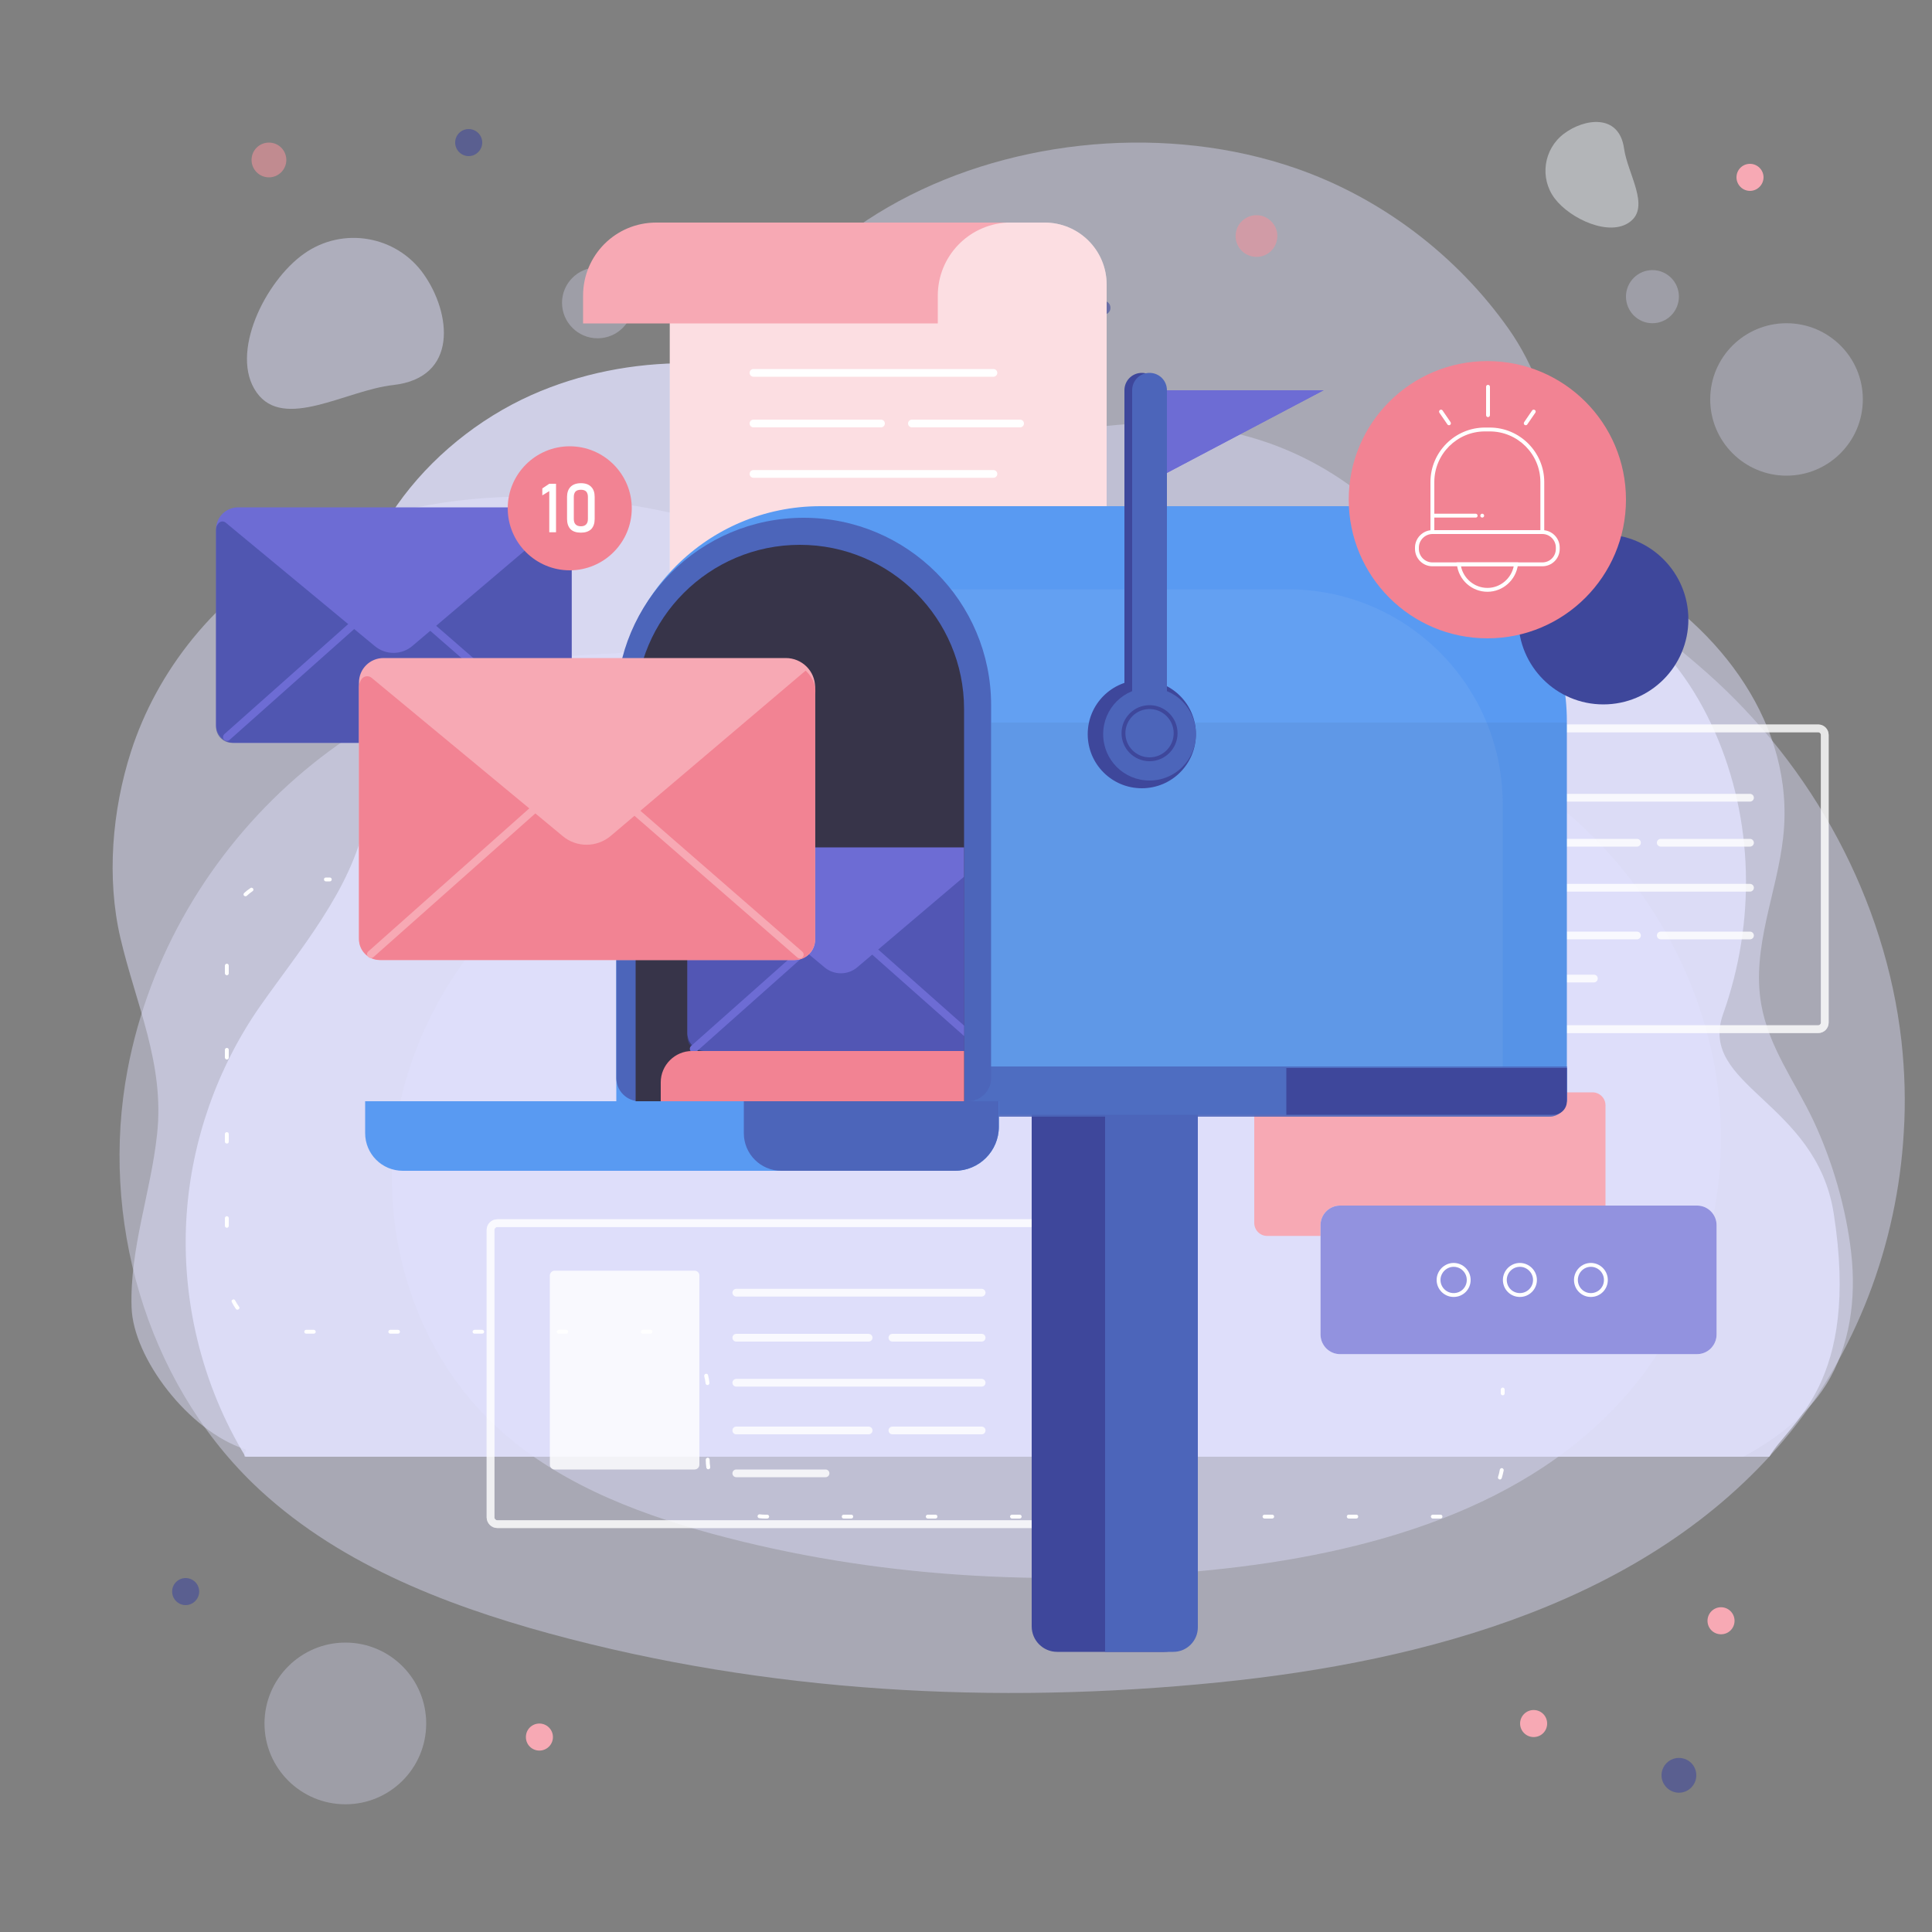 <svg version="1.2" xmlns="http://www.w3.org/2000/svg" viewBox="0 0 1000 1000" width="1000" height="1000">
	<rect x="0" y="0" width="1000" height="1000" fill="#808080" stroke="none"/>
	<title>2804529</title>
	<defs>
		<clipPath clipPathUnits="userSpaceOnUse" id="cp1">
			<path d="m499 570h-170v-203c0-46.94 38.06-85 85-85 46.94 0 85 38.06 85 85z"/>
		</clipPath>
		<clipPath clipPathUnits="userSpaceOnUse" id="cp2">
			<path d="m499 570h-170v-203c0-46.94 38.06-85 85-85 46.94 0 85 38.06 85 85z"/>
		</clipPath>
		<clipPath clipPathUnits="userSpaceOnUse" id="cp3">
			<path d="m499 570h-170v-203c0-46.94 38.06-85 85-85 46.94 0 85 38.06 85 85z"/>
		</clipPath>
	</defs>
	<style>
		.s0 { fill: #e1e2fe } 
		.s1 { fill: #ecf1f7 } 
		.s2 { fill: #3e479b } 
		.s3 { fill: #f7a9b4 } 
		.s4 { opacity: .58;fill: #ef929c } 
		.s5 { fill: #ffffff } 
		.s6 { opacity: .39;fill: #f7a9b4 } 
		.s7 { opacity: .66;fill: #ffffff } 
		.s8 { opacity: .74;fill: #6d6cd4 } 
		.s9 { fill: #4c65ba } 
		.s10 { fill: #599af2 } 
		.s11 { opacity: .07;fill: #373449 } 
		.s12 { fill: #373449 } 
		.s13 { fill: #6d6cd4 } 
		.s14 { opacity: .56;fill: #3e479b } 
		.s15 { fill: #f28393 } 
		.s16 { opacity: .59;fill: #3e479b } 
	</style>
	<g id="BACKGROUND">
		<g id="&lt;Group&gt;">
		</g>
		<g id="&lt;Group&gt;">
			<g id="&lt;Group&gt;">
				<g id="&lt;Group&gt;" style="opacity: .41">
					<g id="&lt;Group&gt;">
						<g id="&lt;Group&gt;">
							<path id="&lt;Path&gt;" class="s0" d="m985.4 586c1-15.7 0.5-31.5-1.2-47.1-8.3-73.3-45.9-142.4-101.3-191.2-19.7-17.4-42.2-33-55.1-56-21.6-38.6-20-83.1-46.8-121.3-26.9-38.2-66.1-68-110.3-83.3-131.8-45.7-316.3 28.6-299.6 187.4q0 0.9 0.1 2.4c2.3 33-23.6 60.8-56.6 61.5-121.5 2.9-226.2 96.7-248.6 215.4-14.4 76.3 9.2 160 65 214.1 41.7 40.3 97.7 62.4 153.7 77.7 112.2 30.5 230.3 36.9 346 25.2 108.3-10.9 222.5-42.1 292.6-125.4 37.4-44.4 58.8-101.4 62.1-159.4z"/>
						</g>
					</g>
				</g>
				<g id="&lt;Group&gt;" style="opacity: .41">
					<g id="&lt;Group&gt;">
						<g id="&lt;Group&gt;">
							<path id="&lt;Path&gt;" class="s0" d="m890.5 600.6c0.6-11.7 0.3-23.4-1-35-6.2-54.6-34.2-106.1-75.4-142.4-14.7-12.9-31.4-24.6-41-41.7-16.1-28.8-14.9-61.9-34.9-90.3-20-28.5-49.2-50.7-82.1-62.1-98.1-34-235.5 21.4-223.1 139.6q0.1 0.6 0.2 1.8c1.6 24.6-17.7 45.2-42.2 45.8-90.5 2.2-168.4 71.9-185.1 160.3-10.7 56.9 6.8 119.2 48.4 159.4 31.1 30.1 72.7 46.6 114.4 57.9 83.5 22.7 171.5 27.5 257.6 18.8 80.7-8.1 165.7-31.3 217.9-93.4 27.8-33.1 43.8-75.5 46.3-118.7z"/>
						</g>
					</g>
				</g>
				<g id="&lt;Group&gt;" style="opacity: .31">
					<path id="&lt;Path&gt;" class="s0" d="m964.2 206.7c0 21.8-17.7 39.5-39.5 39.5-21.8 0-39.5-17.7-39.5-39.5 0-21.8 17.7-39.4 39.5-39.4 21.8 0 39.5 17.6 39.5 39.4z"/>
				</g>
				<g id="&lt;Group&gt;" style="opacity: .31">
					<path id="&lt;Path&gt;" class="s0" d="m869 153.5c0 7.6-6.1 13.8-13.7 13.8-7.6 0-13.7-6.2-13.7-13.8 0-7.5 6.1-13.7 13.7-13.7 7.6 0 13.7 6.2 13.7 13.7z"/>
				</g>
				<g id="&lt;Group&gt;" style="opacity: .31">
					<path id="&lt;Path&gt;" class="s0" d="m327.7 156.7c0 10.2-8.2 18.4-18.4 18.4-10.1 0-18.4-8.2-18.4-18.4 0-10.1 8.3-18.3 18.4-18.3 10.2 0 18.4 8.2 18.4 18.3z"/>
				</g>
				<g id="&lt;Group&gt;" style="opacity: .31">
					<path id="&lt;Path&gt;" class="s0" d="m220.6 892.1c0 23.1-18.7 41.8-41.8 41.8-23.1 0-41.9-18.7-41.9-41.8 0-23.1 18.8-41.9 41.9-41.9 23.1 0 41.8 18.8 41.8 41.9z"/>
				</g>
			</g>
		</g>
		<g id="&lt;Group&gt;">
			<g id="&lt;Group&gt;">
				<g id="&lt;Group&gt;" style="opacity: .47">
					<path id="&lt;Path&gt;" class="s1" d="m809.5 69.2c-10.6 8-12.7 23-4.8 33.5 8 10.6 28.5 20.1 39 12.1 10.6-7.9-1.3-24.9-3.1-38-2.6-18.2-20.6-15.5-31.1-7.6z"/>
				</g>
				<g id="&lt;Group&gt;" style="opacity: .47">
					<path id="&lt;Path&gt;" class="s0" d="m219.3 141.9c-14.1-20-41.9-24.8-61.9-10.6-20.1 14.1-38.8 51.7-24.6 71.8 14.1 20 46.3-1.1 70.7-3.8 34-3.8 30-37.3 15.8-57.4z"/>
				</g>
			</g>
			<g id="&lt;Group&gt;">
				<g id="&lt;Group&gt;" style="opacity: .47">
					<path id="&lt;Path&gt;" class="s0" d="m945.2 716.7c12.5-20 15.6-44.7 13-68-2.6-23.2-9.7-47.6-19.6-68.7-9.5-20.1-23.1-37.9-27-60.2-5.1-29.5 8.3-57.8 11.4-86.7 6.3-57.5-32.6-108.2-80.8-135.6-39.2-22.2-85.1-30.6-130.2-30-40.5 0.6-81 7.8-120.3 17.4-37.8 9.4-74.8 21.6-114.5 17.8-33-3.3-62.7-17-93.5-27.2-73.3-24.4-162.2-27.8-229.3 9.3-43.1 23.9-73.2 62.6-86.6 104.2-9.8 30.5-12.7 65.5-5.5 96.4 8.1 34.7 23 65.2 19 101.7-3.2 30-14.2 59.2-13.2 89.6 0.8 26.1 29.3 63.7 58.6 73.4 1.6 0.5-1.2 2.7 0 3.9h775.7c16.8-9.1 32.6-21.1 42.8-37.3z"/>
				</g>
				<g id="&lt;Group&gt;">
					<g id="&lt;Group&gt;" style="opacity: .81">
						<path id="&lt;Path&gt;" class="s0" d="m949.1 627.9c-9.2-57.9-70.5-65.8-57.2-103.1 16.8-47.2 16-100.1-4.4-146.2-9.8-22.1-24.2-42.8-43.9-57-30.2-22-69.9-26.8-107.2-24-55.6 4.1-114.1 27.2-170 20.9-30.8-3.5-40.2-35.5-56.1-56.6-18-23.9-42.5-42.7-69.6-55.2-49.9-23-109.8-25.2-160.8-4.3-54.5 22.3-101.9 76.7-98.8 138.2 1.4 28.5 13.3 56.8 7.8 84.7-6.9 35.1-34.4 67.1-54.4 95.7-22 31.6-35.3 69.3-37.9 107.7-3 43.6 7.8 88 30.5 125.3h788.7c10-17.6 47.3-37.3 33.3-126.1z"/>
					</g>
				</g>
			</g>
		</g>
		<g id="&lt;Group&gt;" style="opacity: .58">
			<path id="&lt;Path&gt;" class="s2" d="m878 918.9c0 4.9-4 9-9 9-4.9 0-9-4.1-9-9 0-5 4.1-9 9-9 5 0 9 4 9 9z"/>
		</g>
		<path id="&lt;Path&gt;" class="s3" d="m800.8 892.1c0 3.9-3.1 7-7 7-3.8 0-7-3.1-7-7 0-3.9 3.2-7 7-7 3.9 0 7 3.1 7 7z"/>
		<path id="&lt;Path&gt;" class="s3" d="m286.2 899.1c0 3.9-3.2 7-7 7-3.9 0-7-3.1-7-7 0-3.9 3.1-7 7-7 3.8 0 7 3.1 7 7z"/>
		<path id="&lt;Path&gt;" class="s3" d="m897.8 838.9c0 3.9-3.1 7-7 7-3.9 0-7-3.1-7-7 0-3.8 3.1-7 7-7 3.9 0 7 3.2 7 7z"/>
		<path id="&lt;Path&gt;" class="s3" d="m912.8 91.8c0 3.8-3.2 7-7 7-3.9 0-7-3.2-7-7 0-3.9 3.1-7 7-7 3.8 0 7 3.1 7 7z"/>
		<path id="&lt;Path&gt;" class="s4" d="m148.2 82.8c0 4.9-4 9-9 9-5 0-9-4.1-9-9 0-5 4-9 9-9 5 0 9 4 9 9z"/>
		<g id="&lt;Group&gt;" style="opacity: .58">
			<path id="&lt;Path&gt;" class="s2" d="m249.6 73.8c0 3.8-3.2 7-7 7-3.9 0-7-3.2-7-7 0-3.9 3.1-7 7-7 3.8 0 7 3.1 7 7z"/>
		</g>
		<g id="&lt;Group&gt;" style="opacity: .58">
			<path id="&lt;Path&gt;" class="s2" d="m103.1 823.8c0 3.8-3.2 7-7 7-3.9 0-7-3.2-7-7 0-3.9 3.1-7 7-7 3.8 0 7 3.1 7 7z"/>
		</g>
		<g id="&lt;Group&gt;" style="opacity: .58">
			<path id="&lt;Path&gt;" class="s2" d="m-80 259c0 1.7-1.3 3-3 3-1.7 0-3-1.3-3-3 0-1.7 1.3-3 3-3 1.7 0 3 1.3 3 3z"/>
		</g>
		<path id="&lt;Path&gt;" class="s4" d="m660.9 124.4c-1.2 5.9-7 9.6-12.8 8.3-5.8-1.2-9.6-6.9-8.3-12.8 1.2-5.8 7-9.5 12.8-8.3 5.8 1.3 9.6 7 8.3 12.8z"/>
		<g id="&lt;Group&gt;" style="opacity: .58">
			<path id="&lt;Path&gt;" class="s2" d="m574.7 160.1c-0.4 1.9-2.3 3.1-4.3 2.7-1.9-0.4-3.1-2.3-2.7-4.3 0.4-1.9 2.3-3.1 4.3-2.7 1.9 0.4 3.1 2.3 2.7 4.3z"/>
		</g>
	</g>
	<g id="OBJECTS">
		<g id="&lt;Group&gt;">
			<g id="&lt;Group&gt;">
				<g id="&lt;Group&gt;">
					<path id="&lt;Path&gt;" class="s5" d="m540.7 356h-161.8c-17.8 0-32.2-14.4-32.2-32.1v-176.6c0-17.8 14.4-32.1 32.2-32.1h161.8c17.7 0 32.1 14.3 32.1 32.1v176.6c0 17.7-14.4 32.1-32.1 32.1z"/>
				</g>
				<path id="&lt;Path&gt;" class="s6" d="m540.7 356h-161.8c-17.8 0-32.2-14.4-32.2-32.1v-176.6c0-17.8 14.4-32.1 32.2-32.1h161.8c17.7 0 32.1 14.3 32.1 32.1v176.6c0 17.7-14.4 32.1-32.1 32.1z"/>
				<g id="&lt;Group&gt;">
					<path id="&lt;Path&gt;" class="s3" d="m521.2 115.2h-181.6c-20.9 0-37.8 16.9-37.8 37.8v14.4h183.6v-14.4c0-20.2 15.8-36.7 35.8-37.8z"/>
				</g>
				<path id="&lt;Path&gt;" class="s5" d="m514.2 195h-124.2c-1.1 0-2-0.9-2-2 0-1.1 0.9-2 2-2h124.2c1.1 0 2 0.9 2 2 0 1.1-0.9 2-2 2z"/>
				<path id="&lt;Path&gt;" class="s5" d="m514.2 247.3h-124.2c-1.1 0-2-0.9-2-2 0-1.1 0.9-2 2-2h124.2c1.1 0 2 0.9 2 2 0 1.1-0.9 2-2 2z"/>
				<path id="&lt;Path&gt;" class="s5" d="m456 221.2h-66c-1.1 0-2-0.9-2-2 0-1.1 0.9-2 2-2h66c1.1 0 2 0.9 2 2 0 1.1-0.9 2-2 2z"/>
				<path id="&lt;Path&gt;" class="s5" d="m528 221.2h-56c-1.1 0-2-0.9-2-2 0-1.1 0.9-2 2-2h56c1.1 0 2 0.9 2 2 0 1.1-0.9 2-2 2z"/>
			</g>
			<g id="&lt;Group&gt;">
				<g id="&lt;Group&gt;" style="opacity: .81">
					<path id="&lt;Path&gt;" class="s5" d="m508.1 694.4h-46.2c-1.1 0-2-0.9-2-2 0-1.1 0.9-2 2-2h46.2c1.1 0 2 0.9 2 2 0 1.1-0.9 2-2 2z"/>
					<path id="&lt;Path&gt;" class="s5" d="m508.1 742.4h-46.2c-1.1 0-2-0.9-2-2 0-1.1 0.9-2 2-2h46.2c1.1 0 2 0.9 2 2 0 1.1-0.9 2-2 2z"/>
					<g id="&lt;Group&gt;">
						<g id="&lt;Group&gt;">
							<g id="&lt;Group&gt;">
								<path id="&lt;Compound Path&gt;" fill-rule="evenodd" class="s5" d="m543.4 790.9h-286c-3 0-5.5-2.5-5.5-5.5v-148.8c0-3 2.5-5.5 5.5-5.5h286c3 0 5.4 2.5 5.4 5.5v148.8c0 3-2.4 5.5-5.4 5.5zm-286-155.8c-0.8 0-1.5 0.7-1.5 1.5v148.8c0 0.8 0.7 1.5 1.5 1.5h286c0.8 0 1.4-0.7 1.4-1.5v-148.8c0-0.8-0.6-1.5-1.4-1.5z"/>
								<path id="&lt;Compound Path&gt;" fill-rule="evenodd" class="s7" d="m543.4 790.9h-286c-3 0-5.5-2.5-5.5-5.5v-148.8c0-3 2.5-5.5 5.5-5.5h286c3 0 5.4 2.5 5.4 5.5v148.8c0 3-2.4 5.5-5.4 5.5zm-286-155.8c-0.8 0-1.5 0.7-1.5 1.5v148.8c0 0.8 0.7 1.5 1.5 1.5h286c0.8 0 1.4-0.7 1.4-1.5v-148.8c0-0.8-0.6-1.5-1.4-1.5z"/>
							</g>
						</g>
						<g id="&lt;Group&gt;">
							<path id="&lt;Path&gt;" class="s5" d="m287.1 760.6h72.4c1.4 0 2.5-1.1 2.5-2.5v-97.9c0-1.4-1.1-2.5-2.5-2.5h-72.4c-1.4 0-2.5 1.1-2.5 2.5v97.9c0 1.4 1.1 2.5 2.5 2.5z"/>
						</g>
						<path id="&lt;Path&gt;" class="s5" d="m508.1 671.1h-127c-1.1 0-2-0.9-2-2 0-1.1 0.9-2 2-2h127c1.1 0 2 0.9 2 2 0 1.1-0.9 2-2 2z"/>
						<path id="&lt;Path&gt;" class="s5" d="m508.1 717.7h-127c-1.1 0-2-0.9-2-2 0-1.1 0.9-2 2-2h127c1.1 0 2 0.9 2 2 0 1.1-0.9 2-2 2z"/>
						<path id="&lt;Path&gt;" class="s5" d="m449.6 694.4h-68.5c-1.1 0-2-0.9-2-2 0-1.1 0.9-2 2-2h68.5c1.1 0 2 0.9 2 2 0 1.1-0.9 2-2 2z"/>
						<path id="&lt;Path&gt;" class="s5" d="m449.6 742.4h-68.5c-1.1 0-2-0.9-2-2 0-1.1 0.9-2 2-2h68.5c1.1 0 2 0.9 2 2 0 1.1-0.9 2-2 2z"/>
						<path id="&lt;Path&gt;" class="s5" d="m427.3 764.6h-46.2c-1.1 0-2-0.9-2-2 0-1.1 0.9-2 2-2h46.2c1.1 0 2 0.9 2 2 0 1.1-0.9 2-2 2z"/>
					</g>
				</g>
				<g id="&lt;Group&gt;" style="opacity: .81">
					<path id="&lt;Path&gt;" class="s5" d="m905.8 438.2h-46.2c-1.1 0-2-0.9-2-2 0-1.1 0.9-2 2-2h46.2c1.1 0 2 0.9 2 2 0 1.1-0.9 2-2 2z"/>
					<path id="&lt;Path&gt;" class="s5" d="m905.8 486.2h-46.2c-1.1 0-2-0.9-2-2 0-1.1 0.9-2 2-2h46.2c1.1 0 2 0.9 2 2 0 1.1-0.9 2-2 2z"/>
					<g id="&lt;Group&gt;">
						<g id="&lt;Group&gt;">
							<g id="&lt;Group&gt;">
								<path id="&lt;Compound Path&gt;" fill-rule="evenodd" class="s5" d="m941.1 534.7h-286.1c-3 0-5.4-2.4-5.4-5.4v-148.9c0-3 2.4-5.4 5.4-5.4h286.1c3 0 5.4 2.4 5.4 5.4v148.9c0 3-2.4 5.4-5.4 5.4zm-286.1-155.7c-0.8 0-1.4 0.6-1.4 1.4v148.9c0 0.8 0.6 1.4 1.4 1.4h286.1c0.7 0 1.4-0.6 1.4-1.4v-148.9c0-0.8-0.7-1.4-1.4-1.4z"/>
								<path id="&lt;Compound Path&gt;" fill-rule="evenodd" class="s7" d="m941.1 534.7h-286.1c-3 0-5.4-2.4-5.4-5.4v-148.9c0-3 2.4-5.4 5.4-5.4h286.1c3 0 5.4 2.4 5.4 5.4v148.9c0 3-2.4 5.4-5.4 5.4zm-286.1-155.7c-0.8 0-1.4 0.6-1.4 1.4v148.9c0 0.8 0.6 1.4 1.4 1.4h286.1c0.7 0 1.4-0.6 1.4-1.4v-148.9c0-0.8-0.7-1.4-1.4-1.4z"/>
							</g>
						</g>
						<g id="&lt;Group&gt;">
							<path id="&lt;Path&gt;" class="s5" d="m684.7 504.5h72.5c1.3 0 2.4-1.2 2.4-2.5v-98c0-1.3-1.1-2.4-2.4-2.4h-72.5c-1.3 0-2.4 1.1-2.4 2.4v98c0 1.3 1.1 2.5 2.4 2.5z"/>
						</g>
						<path id="&lt;Path&gt;" class="s5" d="m905.8 414.9h-127c-1.1 0-2-0.9-2-2 0-1.1 0.9-2 2-2h127c1.1 0 2 0.9 2 2 0 1.1-0.9 2-2 2z"/>
						<path id="&lt;Path&gt;" class="s5" d="m905.8 461.5h-127c-1.1 0-2-0.9-2-2 0-1.1 0.9-2 2-2h127c1.1 0 2 0.9 2 2 0 1.1-0.9 2-2 2z"/>
						<path id="&lt;Path&gt;" class="s5" d="m847.3 438.2h-68.5c-1.1 0-2-0.9-2-2 0-1.1 0.9-2 2-2h68.5c1.1 0 2 0.9 2 2 0 1.1-0.9 2-2 2z"/>
						<path id="&lt;Path&gt;" class="s5" d="m847.3 486.2h-68.5c-1.1 0-2-0.9-2-2 0-1.1 0.9-2 2-2h68.5c1.1 0 2 0.9 2 2 0 1.1-0.9 2-2 2z"/>
						<path id="&lt;Path&gt;" class="s5" d="m825 508.5h-46.2c-1.1 0-2-0.9-2-2 0-1.2 0.9-2 2-2h46.2c1.1 0 2 0.8 2 2 0 1.1-0.9 2-2 2z"/>
					</g>
				</g>
				<g id="&lt;Group&gt;">
					<path id="&lt;Path&gt;" class="s3" d="m824.3 639.7h-168.5c-3.6 0-6.6-3-6.6-6.7v-60.9c0-3.7 3-6.7 6.6-6.7h168.5c3.7 0 6.7 3 6.7 6.7v60.9c0 3.7-3 6.7-6.7 6.7z"/>
					<g id="&lt;Group&gt;">
						<g id="&lt;Group&gt;">
							<g id="&lt;Group&gt;">
								<g id="&lt;Group&gt;">
									<path id="&lt;Path&gt;" class="s5" d="m693.6 624h184.8c5.6 0 10.1 4.6 10.1 10.1v56.6c0 5.6-4.5 10.2-10.1 10.2h-184.8c-5.6 0-10.1-4.6-10.1-10.2v-56.6c0-5.5 4.5-10.1 10.1-10.1z"/>
								</g>
								<path id="&lt;Path&gt;" class="s8" d="m693.6 624h184.8c5.6 0 10.1 4.6 10.1 10.1v56.6c0 5.6-4.5 10.2-10.1 10.2h-184.8c-5.6 0-10.1-4.6-10.1-10.2v-56.6c0-5.5 4.5-10.1 10.1-10.1z"/>
							</g>
							<g id="&lt;Group&gt;">
								<g id="&lt;Group&gt;">
									<path id="&lt;Compound Path&gt;" fill-rule="evenodd" class="s5" d="m823.4 671.3c-4.8 0-8.7-3.9-8.7-8.8 0-4.8 3.9-8.8 8.7-8.8 4.9 0 8.8 4 8.8 8.8 0 4.9-3.9 8.8-8.8 8.8zm0-15.6c-3.7 0-6.7 3.1-6.7 6.8 0 3.8 3 6.8 6.7 6.8 3.8 0 6.8-3 6.8-6.8 0-3.7-3-6.8-6.8-6.8z"/>
									<path id="&lt;Compound Path&gt;" fill-rule="evenodd" class="s5" d="m786.7 671.3c-4.9 0-8.8-3.9-8.8-8.8 0-4.8 3.9-8.8 8.8-8.8 4.8 0 8.8 4 8.8 8.8 0 4.9-4 8.8-8.8 8.8zm0-15.6c-3.8 0-6.8 3.1-6.8 6.8 0 3.8 3 6.8 6.8 6.8 3.7 0 6.8-3 6.8-6.8 0-3.7-3.1-6.8-6.8-6.8z"/>
									<path id="&lt;Compound Path&gt;" fill-rule="evenodd" class="s5" d="m752.4 671.3c-4.8 0-8.8-3.9-8.8-8.8 0-4.8 4-8.8 8.8-8.8 4.9 0 8.8 4 8.8 8.8 0 4.9-3.9 8.8-8.8 8.8zm0-15.6c-3.7 0-6.8 3.1-6.8 6.8 0 3.8 3.1 6.8 6.8 6.8 3.8 0 6.8-3 6.8-6.8 0-3.7-3-6.8-6.8-6.8z"/>
								</g>
							</g>
						</g>
					</g>
				</g>
				<g id="&lt;Group&gt;">
					<path id="&lt;Path&gt;" class="s5" d="m170.7 456.2h-2c-0.6 0-1-0.4-1-1 0-0.6 0.4-1 1-1h2c0.5 0 1 0.4 1 1 0 0.6-0.5 1-1 1z"/>
					<path id="&lt;Compound Path&gt;" class="s5" d="m745.6 786h-4c-0.5 0-1-0.5-1-1 0-0.6 0.5-1 1-1h4c0.6 0 1 0.4 1 1 0 0.5-0.4 1-1 1zm-43.6 0h-3.9c-0.6 0-1-0.5-1-1 0-0.6 0.4-1 1-1h3.9c0.6 0 1 0.4 1 1 0 0.5-0.4 1-1 1zm-43.5 0h-4c-0.5 0-1-0.5-1-1 0-0.6 0.5-1 1-1h4c0.5 0 1 0.4 1 1 0 0.5-0.5 1-1 1zm-43.6 0h-4c-0.5 0-1-0.5-1-1 0-0.6 0.5-1 1-1h4c0.6 0 1 0.4 1 1 0 0.5-0.4 1-1 1zm-43.6 0h-3.9c-0.6 0-1-0.5-1-1 0-0.6 0.4-1 1-1h3.9c0.6 0 1 0.4 1 1 0 0.5-0.4 1-1 1zm-43.5 0h-4c-0.5 0-1-0.5-1-1 0-0.6 0.5-1 1-1h4c0.5 0 1 0.4 1 1 0 0.5-0.5 1-1 1zm-43.6 0h-4c-0.5 0-1-0.5-1-1 0-0.6 0.5-1 1-1h4c0.6 0 1 0.4 1 1 0 0.5-0.4 1-1 1zm-43.6 0h-3.9c-0.6 0-1-0.5-1-1 0-0.6 0.4-1 1-1h3.9c0.6 0 1 0.4 1 1 0 0.5-0.4 1-1 1zm-43.5 0h-1.2q-1.5 0-2.9-0.2c-0.5 0-0.9-0.5-0.9-1.1 0.1-0.5 0.5-0.9 1.1-0.9q1.3 0.2 2.7 0.2h1.2c0.5 0 1 0.4 1 1 0 0.5-0.5 1-1 1zm379.2-20.2q-0.1 0-0.3-0.1c-0.5-0.2-0.8-0.7-0.6-1.3q0.6-1.8 0.9-3.7c0.1-0.5 0.7-0.9 1.2-0.8 0.6 0.2 0.9 0.7 0.8 1.2q-0.4 2-1 4c-0.2 0.4-0.6 0.7-1 0.7zm-409.7-5.3c-0.5 0-0.9-0.4-1-0.9q-0.3-2-0.3-4.1c0-0.5 0.5-1 1-1q0 0 0 0c0.6 0 1 0.5 1 1q0 1.9 0.3 3.8c0.1 0.6-0.3 1.1-0.9 1.2q0 0-0.1 0zm-0.4-43.6c-0.5 0-1-0.4-1-0.9q-0.2-1.9-0.7-3.7c-0.1-0.6 0.3-1.1 0.8-1.2 0.5-0.2 1.1 0.2 1.2 0.7q0.5 2 0.7 4c0 0.6-0.4 1.1-0.9 1.1q-0.1 0-0.1 0zm-29.5-26.6h-4c-0.5 0-1-0.4-1-1 0-0.5 0.5-1 1-1h4c0.6 0 1 0.5 1 1 0 0.6-0.4 1-1 1zm-43.6 0h-3.9c-0.6 0-1-0.4-1-1 0-0.5 0.4-1 1-1h3.9c0.6 0 1 0.5 1 1 0 0.6-0.4 1-1 1zm-43.5 0h-4c-0.5 0-1-0.4-1-1 0-0.5 0.5-1 1-1h4c0.5 0 1 0.5 1 1 0 0.6-0.5 1-1 1zm-43.6 0h-4c-0.5 0-1-0.4-1-1 0-0.5 0.5-1 1-1h4c0.6 0 1 0.5 1 1 0 0.6-0.4 1-1 1zm-43.6 0h-3.9c-0.6 0-1-0.4-1-1 0-0.5 0.4-1 1-1h3.9c0.6 0 1 0.5 1 1 0 0.6-0.4 1-1 1zm-39.5-12.4c-0.3 0-0.6-0.1-0.8-0.4q-1.2-1.7-2.1-3.5c-0.3-0.5-0.1-1.1 0.4-1.3 0.5-0.3 1.1-0.1 1.3 0.4q0.9 1.7 2 3.2c0.4 0.5 0.3 1.1-0.2 1.4q-0.3 0.2-0.6 0.2zm-5.5-42.4c-0.5 0-1-0.5-1-1v-4c0-0.5 0.5-1 1-1 0.6 0 1 0.5 1 1v4c0 0.5-0.4 1-1 1zm0-43.6c-0.5 0-1-0.4-1-1v-3.9c0-0.6 0.5-1 1-1 0.6 0 1 0.4 1 1v3.9c0 0.6-0.4 1-1 1zm0-43.5c-0.5 0-1-0.5-1-1v-4c0-0.6 0.5-1 1-1 0.6 0 1 0.4 1 1v4c0 0.5-0.4 1-1 1zm0-43.6c-0.5 0-1-0.5-1-1v-4c0-0.5 0.5-1 1-1 0.6 0 1 0.5 1 1v4c0 0.5-0.4 1-1 1zm9.6-40.9c-0.2 0-0.5-0.1-0.7-0.3-0.4-0.4-0.3-1 0.1-1.4q1.5-1.4 3.2-2.5c0.4-0.4 1-0.2 1.4 0.2 0.3 0.5 0.2 1.1-0.3 1.4q-1.6 1.1-3 2.4-0.3 0.2-0.7 0.2z"/>
					<path id="&lt;Path&gt;" class="s5" d="m777.8 722.2c-0.5 0-1-0.4-1-1v-2c0-0.5 0.5-1 1-1 0.6 0 1 0.5 1 1v2c0 0.6-0.4 1-1 1z"/>
				</g>
			</g>
		</g>
		<g id="&lt;Group&gt;">
			<g id="&lt;Group&gt;">
				<g id="&lt;Group&gt;">
					<g id="&lt;Clip Group&gt;" clip-path="url(#cp1)">
					</g>
				</g>
			</g>
			<g id="&lt;Group&gt;">
				<g id="&lt;Group&gt;">
					<path id="&lt;Path&gt;" class="s2" d="m602.4 855h-55.2c-7.3 0-13.2-5.9-13.2-13.2v-295.8h86v291.4c0 9.7-7.9 17.6-17.6 17.6z"/>
					<g id="&lt;Group&gt;">
						<path id="&lt;Path&gt;" class="s9" d="m607.3 855h-35.3v-309h48v296.3c0 7-5.7 12.7-12.7 12.7z"/>
					</g>
				</g>
				<g id="&lt;Group&gt;">
					<g id="&lt;Group&gt;">
						<path id="&lt;Path&gt;" class="s10" d="m424.6 262h275.1c61.5 0 111.3 49.8 111.3 111.3v195.6c0 4.5-3.6 8.1-8.1 8.1h-483c-0.5 0-0.9-0.4-0.9-0.9v-208.5c0-58.3 47.3-105.6 105.6-105.6z"/>
					</g>
					<g id="&lt;Group&gt;" style="opacity: .07">
						<path id="&lt;Path&gt;" class="s1" d="m458.6 305h207.9c61.5 0 111.3 49.8 111.3 111.3v152.6c0 4.5-3.6 8.1-8.1 8.1h-415.8c-0.5 0-0.9-0.4-0.9-0.9v-165.5c0-58.3 47.3-105.6 105.6-105.6z"/>
					</g>
					<g id="&lt;Group&gt;" style="opacity: .65">
						<path id="&lt;Path&gt;" class="s9" d="m801.8 578h-303.8v-26h313v16.8c0 5.1-4.1 9.2-9.2 9.2z"/>
					</g>
					<g id="&lt;Group&gt;" style="opacity: .65">
						<path id="&lt;Path&gt;" class="s9" d="m801.8 578h-303.8v-26h313v16.8c0 5.1-4.1 9.2-9.2 9.2z"/>
					</g>
					<path id="&lt;Path&gt;" class="s2" d="m804.1 577h-138.3v-24.2h145.2v17.3c0 3.8-3.1 6.9-6.9 6.9z"/>
					<path id="&lt;Path&gt;" class="s11" d="m811 552h-298v-178h298z"/>
				</g>
				<g id="&lt;Group&gt;">
					<g id="&lt;Group&gt;">
						<path id="&lt;Path&gt;" class="s9" d="m501 570h-170c-6.6 0-12-5.4-12-12v-193c0-53.6 43.4-97 97-97 53.6 0 97 43.4 97 97v193c0 6.6-5.4 12-12 12z"/>
					</g>
					<path id="&lt;Path&gt;" class="s12" d="m499 570h-170v-203c0-46.9 38.1-85 85-85 46.9 0 85 38.1 85 85z"/>
					<g id="&lt;Clip Group&gt;" clip-path="url(#cp2)">
						<g id="&lt;Group&gt;">
							<path id="&lt;Path&gt;" class="s13" d="m505.8 544h-140.8c-5.1 0-9.2-4.1-9.2-9.2v-84.7c0-6.4 5.1-11.5 11.5-11.5h133.8c7.7 0 13.9 6.2 13.9 13.9v82.3c0 5.1-4.1 9.2-9.2 9.2z"/>
							<path id="&lt;Path&gt;" class="s14" d="m507.8 544h-72.4-72.4c-4 0-7.2-3.2-7.2-7.2v-88.1c0-1.1 0.4-2.2 1.1-3 0.8-0.9 2.3-1 3.2-0.2l55.4 45.8 11.4 9.5c4.9 4 12 4 16.9-0.2l67.9-57.6c4.3 4 3.3 8.1 3.3 8.1v85.7c0 4-3.2 7.2-7.2 7.2z"/>
							<path id="&lt;Path&gt;" class="s13" d="m359.1 544.9c-0.6 0-1.1-0.2-1.5-0.7-0.8-0.8-0.7-2.1 0.1-2.8l59.8-53.1c0.8-0.7 2-0.7 2.8 0.2 0.7 0.8 0.6 2-0.2 2.8l-59.7 53.1c-0.4 0.3-0.9 0.5-1.3 0.5z"/>
							<path id="&lt;Path&gt;" class="s13" d="m509.5 544.9c-0.4 0-0.9-0.2-1.3-0.5l-58-51.4c-0.8-0.8-0.9-2-0.2-2.9 0.8-0.8 2-0.9 2.9-0.1l58 51.4c0.8 0.7 0.9 2 0.1 2.8-0.4 0.5-0.9 0.7-1.5 0.7z"/>
						</g>
						<path id="&lt;Path&gt;" class="s15" d="m500 570h-158v-9.8c0-8.9 7.3-16.2 16.2-16.2h141.8z"/>
					</g>
				</g>
				<g id="&lt;Group&gt;">
					<g id="&lt;Group&gt;">
						<path id="&lt;Path&gt;" class="s10" d="m494.2 606h-285.7c-10.8 0-19.5-8.7-19.5-19.5v-16.5h328v13.2c0 12.6-10.2 22.8-22.8 22.8z"/>
					</g>
					<g id="&lt;Group&gt;">
						<path id="&lt;Path&gt;" class="s9" d="m494.2 606h-89.7c-10.8 0-19.5-8.7-19.5-19.5v-16.5h132v13.2c0 12.6-10.2 22.8-22.8 22.8z"/>
					</g>
				</g>
				<g id="&lt;Group&gt;">
					<path id="&lt;Path&gt;" class="s2" d="m619 380c0 15.5-12.5 28-28 28-15.5 0-28-12.5-28-28 0-15.5 12.5-28 28-28 15.5 0 28 12.5 28 28z"/>
					<path id="&lt;Path&gt;" class="s2" d="m591 389c-5 0-9-4-9-9v-178c0-5 4-9 9-9 5 0 9 4 9 9v178c0 5-4 9-9 9z"/>
					<g id="&lt;Group&gt;">
						<path id="&lt;Path&gt;" class="s9" d="m619 380c0 13.3-10.7 24-24 24-13.3 0-24-10.7-24-24 0-13.3 10.7-24 24-24 13.3 0 24 10.7 24 24z"/>
					</g>
					<path id="&lt;Path&gt;" class="s13" d="m603 245.3v-43.3h82.1z"/>
					<path id="&lt;Path&gt;" class="s13" d="m603 245.3v-43.3h82.1z"/>
					<g id="&lt;Group&gt;">
						<path id="&lt;Path&gt;" class="s9" d="m595 389c-5 0-9-4-9-9v-178c0-5 4-9 9-9 5 0 9 4 9 9v178c0 5-4 9-9 9z"/>
					</g>
					<path id="&lt;Compound Path&gt;" fill-rule="evenodd" class="s2" d="m595 394c-8 0-14.5-6.5-14.5-14.5 0-8 6.5-14.5 14.5-14.5 8 0 14.5 6.5 14.5 14.5 0 8-6.5 14.5-14.5 14.5zm0-27c-6.9 0-12.5 5.6-12.5 12.5 0 6.9 5.6 12.5 12.5 12.5 6.9 0 12.5-5.6 12.5-12.5 0-6.9-5.6-12.5-12.5-12.5z"/>
				</g>
			</g>
			<g id="&lt;Group&gt;">
				<g id="&lt;Group&gt;">
					<g id="&lt;Clip Group&gt;" clip-path="url(#cp3)">
					</g>
				</g>
			</g>
		</g>
		<g id="&lt;Group&gt;">
			<g id="&lt;Group&gt;">
				<path id="&lt;Path&gt;" class="s13" d="m286.7 384.5h-165.7c-5.1 0-9.2-4.2-9.2-9.3v-101.1c0-6.4 5.1-11.5 11.5-11.5h158.6c7.7 0 14 6.2 14 13.9v98.7c0 5.1-4.1 9.3-9.2 9.3z"/>
				<path id="&lt;Path&gt;" class="s16" d="m287.5 384.5h-83.7-83.7c-4.6 0-8.3-3.8-8.3-8.4v-101.8c0-1.3 0.4-2.5 1.3-3.4 0.9-1.2 2.6-1.3 3.7-0.4l64 53 13.3 11c5.6 4.6 13.8 4.6 19.4-0.2l78.6-66.7c4.9 4.7 3.8 9.4 3.8 9.4v99.1c0 4.6-3.8 8.4-8.4 8.4z"/>
				<path id="&lt;Path&gt;" class="s13" d="m117.4 383.5c-0.5 0-1.1-0.2-1.4-0.6-0.8-0.9-0.7-2.1 0.1-2.9l67.2-59.7c0.8-0.8 2.1-0.7 2.8 0.1 0.7 0.9 0.7 2.1-0.2 2.9l-67.1 59.7c-0.4 0.4-0.9 0.5-1.4 0.5z"/>
				<path id="&lt;Path&gt;" class="s13" d="m289.5 384.1c-0.4 0-0.9-0.2-1.3-0.5l-67-58.4c-0.9-0.7-1-1.9-0.2-2.8 0.7-0.8 1.9-0.9 2.8-0.2l67.1 58.3c0.8 0.8 0.9 2 0.2 2.9-0.4 0.4-1 0.7-1.6 0.7z"/>
			</g>
			<g id="&lt;Group&gt;">
				<path id="&lt;Path&gt;" class="s15" d="m327 263.1c0 17.7-14.4 32.1-32.1 32.1-17.7 0-32.1-14.4-32.1-32.1 0-17.7 14.4-32.1 32.1-32.1 17.7 0 32.1 14.4 32.1 32.1z"/>
				<g id="&lt;Group&gt;">
					<g id="&lt;Group&gt;">
						<path id="&lt;Compound Path&gt;" class="s5" d="m287.8 275.5h-3.5v-21.3l-3.6 2.2v-3.6l3.6-2.4h3.5z"/>
						<path id="&lt;Compound Path&gt;" fill-rule="evenodd" class="s5" d="m295.3 273.9q-1.8-1.9-1.8-5.3v-11.4q0-3.3 1.8-5.2 1.9-1.9 5.4-1.9 3.5 0 5.3 1.9 1.8 1.8 1.8 5.2v11.4q0 3.4-1.8 5.3-1.9 1.8-5.3 1.8-3.6 0-5.4-1.8zm8.1-2.5q0.9-0.9 0.9-2.8v-11.4q0-1.8-0.9-2.8-0.9-0.9-2.7-0.9-1.9 0-2.8 0.9-0.9 1-0.9 2.8v11.4q0 1.9 0.9 2.8 0.9 1 2.8 1 1.8 0 2.7-1z"/>
					</g>
				</g>
			</g>
			<g id="&lt;Group&gt;">
				<path id="&lt;Path&gt;" class="s3" d="m411.4 496.9h-214.3c-6.3 0-11.3-5.1-11.3-11.3v-132.3c0-7.1 5.7-12.7 12.7-12.7h208.2c8.4 0 15.2 6.7 15.2 15.1v130.7c0 5.8-4.7 10.5-10.5 10.5z"/>
				<path id="&lt;Path&gt;" class="s15" d="m411.1 496.9h-107.3-107.3c-5.9 0-10.7-4.8-10.7-10.8v-130.5c0-1.6 0.6-3.2 1.6-4.4 1.3-1.4 3.4-1.6 4.9-0.4l82 67.9 17 14.1c7.2 6 17.7 5.9 24.9-0.2l100.8-85.5c6.3 6 4.9 12 4.9 12v127c0 6-4.8 10.8-10.8 10.8z"/>
				<path id="&lt;Path&gt;" class="s3" d="m192 495.9c-0.6 0-1.1-0.2-1.5-0.7-0.7-0.8-0.7-2.1 0.2-2.8l87.1-77.4c0.9-0.7 2.1-0.7 2.9 0.2 0.7 0.8 0.6 2.1-0.2 2.8l-87.2 77.4c-0.4 0.3-0.8 0.5-1.3 0.5z"/>
				<path id="&lt;Path&gt;" class="s3" d="m414 496.1c-0.5 0-0.9-0.2-1.3-0.5l-86.3-75.1c-0.8-0.7-0.9-2-0.2-2.8 0.7-0.9 2-0.9 2.8-0.2l86.3 75.1c0.8 0.7 0.9 2 0.2 2.8-0.4 0.5-0.9 0.7-1.5 0.7z"/>
			</g>
		</g>
		<g id="&lt;Group&gt;">
			<path id="&lt;Path&gt;" class="s2" d="m873.9 320.6c0 24.3-19.7 44-44 44-24.3 0-44-19.7-44-44 0-24.3 19.7-44 44-44 24.3 0 44 19.7 44 44z"/>
			<path id="&lt;Path&gt;" class="s15" d="m841.6 258.6c0 39.7-32.1 71.8-71.7 71.8-39.7 0-71.8-32.1-71.8-71.8 0-39.6 32.1-71.7 71.8-71.7 39.6 0 71.7 32.1 71.7 71.7z"/>
			<g id="&lt;Group&gt;">
				<g id="&lt;Group&gt;">
					<g id="&lt;Group&gt;">
						<path id="&lt;Compound Path&gt;" fill-rule="evenodd" class="s5" d="m769.9 306.3c-8.1 0-14.9-6.1-15.8-14.1l-0.2-1.1h31.9l-0.1 1.1c-1 8-7.8 14.1-15.8 14.1zm-13.7-13.2c1.3 6.4 7 11.2 13.7 11.2 6.6 0 12.3-4.8 13.6-11.2z"/>
						<path id="&lt;Compound Path&gt;" fill-rule="evenodd" class="s5" d="m799.3 276.4h-58.9v-26.9c0-15.5 12.7-28.2 28.2-28.2h2.5c15.5 0 28.2 12.7 28.2 28.2zm-56.9-2h54.9v-24.9c0-14.5-11.8-26.2-26.2-26.2h-2.5c-14.4 0-26.2 11.7-26.2 26.2z"/>
						<path id="&lt;Compound Path&gt;" fill-rule="evenodd" class="s5" d="m798.3 293.1h-56.9c-4.9 0-9-4-9-9v-0.7c0-4.9 4.1-9 9-9h56.9c5 0 9 4.1 9 9v0.7c0 5-4 9-9 9zm-56.9-16.7c-3.8 0-7 3.2-7 7v0.7c0 3.9 3.2 7 7 7h56.9c3.9 0 7-3.1 7-7v-0.7c0-3.8-3.1-7-7-7z"/>
					</g>
					<path id="&lt;Path&gt;" class="s5" d="m763.8 267.9h-22.4c-0.5 0-1-0.4-1-1 0-0.5 0.5-1 1-1h22.4c0.6 0 1 0.5 1 1 0 0.6-0.4 1-1 1z"/>
				</g>
				<path id="&lt;Path&gt;" class="s5" d="m767.2 267.9q-0.4 0-0.7-0.3-0.2-0.1-0.2-0.3-0.1-0.2-0.1-0.4 0-0.2 0.1-0.4 0-0.2 0.2-0.3 0.1-0.1 0.3-0.2c0.4-0.2 0.8-0.1 1.1 0.2q0.1 0.1 0.2 0.3 0.1 0.2 0.1 0.4 0 0.2-0.1 0.4-0.1 0.2-0.2 0.3-0.2 0.1-0.3 0.2-0.2 0.1-0.4 0.1z"/>
			</g>
			<g id="&lt;Group&gt;">
				<path id="&lt;Path&gt;" class="s5" d="m770.2 215.9c-0.6 0-1-0.5-1-1v-14.7c0-0.6 0.4-1 1-1 0.5 0 1 0.4 1 1v14.7c0 0.5-0.5 1-1 1z"/>
				<path id="&lt;Path&gt;" class="s5" d="m789.7 220.1q-0.3 0-0.6-0.2c-0.4-0.3-0.5-0.9-0.2-1.4l4.1-6c0.3-0.5 0.9-0.6 1.4-0.3 0.5 0.3 0.6 0.9 0.3 1.4l-4.2 6.1c-0.2 0.3-0.5 0.4-0.8 0.4z"/>
				<path id="&lt;Path&gt;" class="s5" d="m750 220.1c-0.3 0-0.6-0.1-0.8-0.4l-4.2-6.1c-0.3-0.5-0.1-1.1 0.3-1.4 0.5-0.3 1.1-0.2 1.4 0.3l4.1 6c0.3 0.5 0.2 1.1-0.2 1.4q-0.3 0.2-0.6 0.2z"/>
			</g>
		</g>
	</g>
</svg>